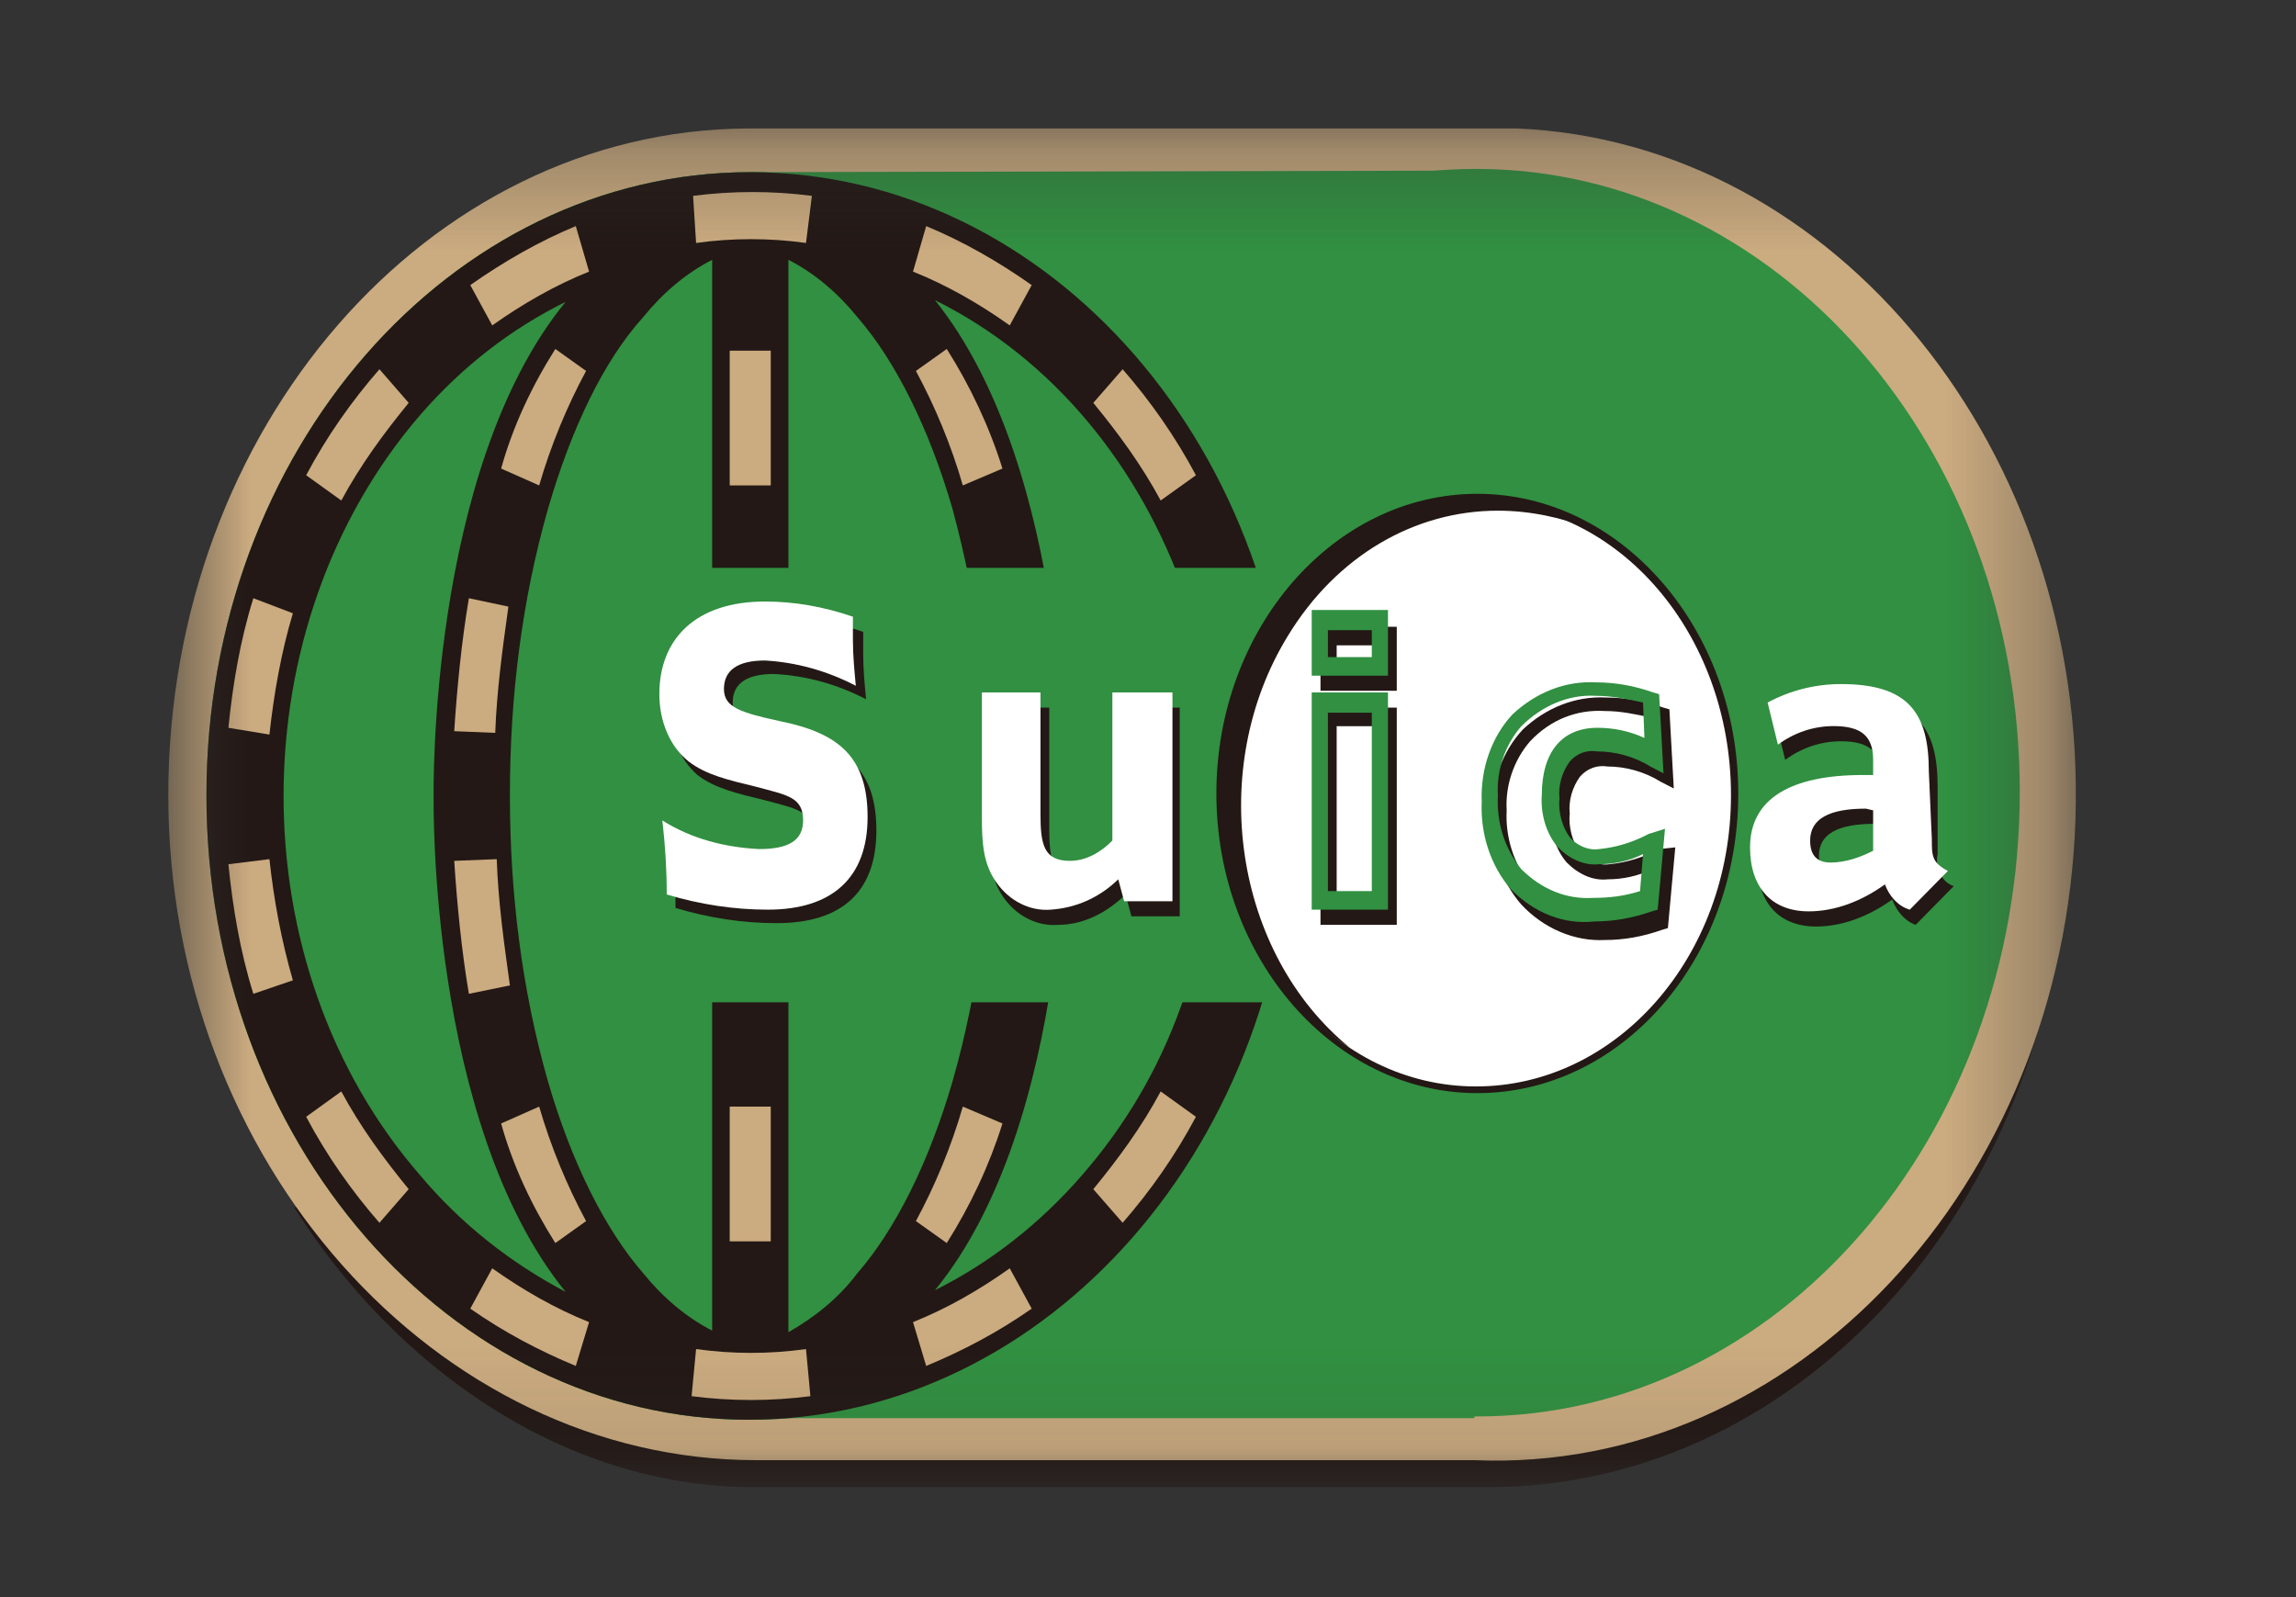 <svg width="23" height="16" viewBox="0 0 23 16" fill="none" xmlns="http://www.w3.org/2000/svg">
<rect x="0" y="0" width="23" height="16" fill="#333333" stroke="none"/>
<mask id="mask0_3592_255" style="mask-type:luminance" maskUnits="userSpaceOnUse" x="1" y="1" width="20" height="14">
<path d="M20.703 1.287H1.686V14.898H20.703V1.287Z" fill="white"/>
</mask>
<g mask="url(#mask0_3592_255)">
<path d="M2.949 12.098C3.962 13.701 5.651 14.898 7.545 14.898H14.858H14.887C18.089 14.915 20.703 11.93 20.703 8.253C20.703 6.701 20.233 5.183 19.366 3.986" fill="#231815"/>
<path d="M14.77 1.709C14.652 1.709 14.55 1.709 14.432 1.725H7.486C4.491 1.776 2.097 4.61 2.141 8.067C2.185 11.441 4.564 14.173 7.501 14.223C7.633 14.223 7.766 14.207 7.898 14.207H14.741H14.77C17.766 14.207 20.203 11.407 20.203 7.966C20.203 4.525 17.766 1.709 14.77 1.709Z" fill="#319041"/>
<path d="M2.42 7.966C2.42 4.761 4.696 2.147 7.487 2.147H14.432L14.755 2.13C17.545 2.13 19.822 4.728 19.822 7.949C19.822 11.171 17.56 13.768 14.755 13.768H14.726H7.898L7.501 13.785C4.696 13.785 2.435 11.188 2.42 7.966ZM7.619 14.628C9.19 14.628 14.741 14.628 14.741 14.628H14.77C17.971 14.763 20.673 11.879 20.791 8.202C20.908 4.525 18.397 1.422 15.196 1.287C15.049 1.287 14.917 1.287 14.77 1.287H14.432H7.487C4.285 1.304 1.686 4.289 1.686 7.966C1.686 11.643 4.373 14.628 7.575 14.628H7.619Z" fill="#CBAB80"/>
<path d="M14.77 14.207H7.516V1.725L14.77 1.709" fill="#319041"/>
<path d="M9.351 7.949C9.351 4.492 11.774 1.692 14.785 1.692C17.795 1.692 20.233 4.475 20.233 7.932C20.233 11.39 17.81 14.19 14.799 14.19H14.785C11.789 14.19 9.351 11.407 9.351 7.949Z" fill="#319041"/>
<path d="M2.083 7.983C2.083 4.525 4.506 1.725 7.516 1.725C10.526 1.725 12.964 4.508 12.964 7.966C12.964 11.424 10.541 14.223 7.531 14.223H7.516C4.52 14.223 2.083 11.441 2.083 7.983Z" fill="#319041"/>
<path d="M7.516 1.725C4.506 1.725 2.068 4.525 2.068 7.966C2.068 11.424 4.506 14.223 7.501 14.223C10.497 14.223 12.949 11.424 12.949 7.983C12.964 4.525 10.526 1.725 7.516 1.725Z" fill="#319041"/>
<path d="M10.835 11.778C10.409 12.267 9.909 12.655 9.366 12.925C10.746 11.238 10.673 7.966 10.673 7.966C10.673 7.966 10.732 4.711 9.366 3.007C11.745 4.188 12.846 7.342 11.833 10.074C11.598 10.732 11.261 11.289 10.835 11.778ZM7.898 13.346V2.603C8.162 2.737 8.397 2.94 8.588 3.176C8.97 3.615 9.307 4.289 9.542 5.099C9.792 6.026 9.924 6.988 9.924 7.966C9.924 8.944 9.807 9.906 9.542 10.833C9.307 11.643 8.97 12.318 8.588 12.756C8.397 13.009 8.162 13.195 7.898 13.346ZM7.134 13.33C6.87 13.195 6.635 12.992 6.444 12.756C6.062 12.318 5.724 11.643 5.489 10.833C5.225 9.906 5.108 8.944 5.108 7.966C5.108 6.988 5.225 6.026 5.489 5.099C5.724 4.289 6.047 3.615 6.444 3.176C6.635 2.94 6.87 2.737 7.134 2.603V13.33ZM4.212 11.778C2.376 9.67 2.391 6.263 4.212 4.154C4.638 3.665 5.122 3.294 5.666 3.024C4.285 4.711 4.344 7.983 4.344 7.983C4.344 7.983 4.285 11.238 5.666 12.942C5.122 12.655 4.623 12.267 4.212 11.778ZM7.516 1.725C4.506 1.725 2.068 4.525 2.068 7.966C2.068 11.424 4.506 14.223 7.501 14.223C10.497 14.223 12.949 11.424 12.949 7.983C12.964 4.525 10.526 1.725 7.516 1.725Z" fill="#231815"/>
<path d="M7.721 6.043H7.31V7.376H7.721V6.043Z" fill="white"/>
<path d="M10.35 5.993C10.423 6.431 10.467 6.887 10.497 7.325L10.086 7.342C10.071 6.92 10.012 6.499 9.953 6.077L10.35 5.993Z" fill="white"/>
<path d="M7.721 8.573H7.31V9.906H7.721V8.573Z" fill="white"/>
<path d="M10.35 9.956C10.423 9.518 10.467 9.062 10.497 8.624L10.086 8.607C10.071 9.029 10.012 9.45 9.953 9.872L10.35 9.956Z" fill="white"/>
<path d="M5.563 3.496L5.871 3.716C5.68 4.07 5.519 4.458 5.401 4.863L5.02 4.694C5.137 4.272 5.328 3.867 5.563 3.496Z" fill="#CBAB80"/>
<path d="M5.768 2.265C5.401 2.417 5.049 2.619 4.711 2.856L4.931 3.26C5.24 3.041 5.563 2.856 5.901 2.721L5.768 2.265Z" fill="#CBAB80"/>
<path d="M4.697 5.993C4.623 6.431 4.579 6.887 4.55 7.325L4.961 7.342C4.976 6.92 5.034 6.499 5.093 6.077L4.697 5.993Z" fill="#CBAB80"/>
<path d="M3.801 3.699C3.522 4.019 3.272 4.374 3.067 4.761L3.419 5.014C3.61 4.66 3.845 4.34 4.094 4.036L3.801 3.699Z" fill="#CBAB80"/>
<path d="M2.538 5.993C2.406 6.414 2.332 6.853 2.288 7.291L2.699 7.359C2.743 6.954 2.817 6.532 2.934 6.144L2.538 5.993Z" fill="#CBAB80"/>
<path d="M6.973 2.434C7.34 2.383 7.707 2.383 8.074 2.434L8.133 1.962C7.736 1.911 7.34 1.911 6.943 1.962L6.973 2.434Z" fill="#CBAB80"/>
<path d="M7.721 3.513H7.31V4.863H7.721V3.513Z" fill="#CBAB80"/>
<path d="M9.484 3.496L9.175 3.716C9.366 4.07 9.528 4.458 9.645 4.863L10.042 4.694C9.91 4.272 9.719 3.867 9.484 3.496Z" fill="#CBAB80"/>
<path d="M9.278 2.265C9.645 2.417 9.998 2.619 10.335 2.856L10.115 3.26C9.807 3.041 9.484 2.856 9.146 2.721L9.278 2.265Z" fill="#CBAB80"/>
<path d="M11.246 3.699C11.525 4.019 11.774 4.374 11.98 4.761L11.627 5.014C11.437 4.66 11.202 4.34 10.952 4.036L11.246 3.699Z" fill="#CBAB80"/>
<path d="M5.563 12.453L5.871 12.233C5.68 11.879 5.519 11.491 5.401 11.086L5.02 11.255C5.137 11.677 5.328 12.081 5.563 12.453Z" fill="#CBAB80"/>
<path d="M5.768 13.684C5.401 13.532 5.049 13.346 4.711 13.11L4.931 12.706C5.24 12.925 5.563 13.11 5.901 13.245L5.768 13.684Z" fill="#CBAB80"/>
<path d="M4.697 9.956C4.623 9.518 4.579 9.062 4.55 8.624L4.976 8.607C4.99 9.029 5.049 9.45 5.108 9.872L4.697 9.956Z" fill="#CBAB80"/>
<path d="M3.801 12.25C3.522 11.93 3.272 11.575 3.067 11.188L3.419 10.934C3.61 11.289 3.845 11.609 4.094 11.913L3.801 12.25Z" fill="#CBAB80"/>
<path d="M2.538 9.956C2.406 9.535 2.332 9.096 2.288 8.658L2.699 8.607C2.743 9.012 2.817 9.417 2.934 9.821L2.538 9.956Z" fill="#CBAB80"/>
<path d="M6.928 13.987C7.325 14.038 7.721 14.038 8.118 13.987L8.074 13.515C7.707 13.566 7.34 13.566 6.973 13.515L6.928 13.987Z" fill="#CBAB80"/>
<path d="M7.721 11.086H7.31V12.436H7.721V11.086Z" fill="#CBAB80"/>
<path d="M9.484 12.453L9.175 12.233C9.366 11.879 9.528 11.491 9.645 11.086L10.042 11.255C9.91 11.677 9.719 12.081 9.484 12.453Z" fill="#CBAB80"/>
<path d="M9.278 13.684C9.645 13.532 9.998 13.346 10.335 13.11L10.115 12.706C9.807 12.925 9.484 13.11 9.146 13.245L9.278 13.684Z" fill="#CBAB80"/>
<path d="M11.246 12.25C11.525 11.93 11.774 11.575 11.98 11.188L11.627 10.934C11.437 11.289 11.202 11.609 10.952 11.913L11.246 12.25Z" fill="#CBAB80"/>
<path d="M12.92 5.689H7.017V10.041H12.92V5.689Z" fill="#319041"/>
<path d="M12.215 7.949C12.215 6.313 13.375 4.981 14.799 4.981C16.224 4.981 17.384 6.313 17.384 7.949C17.384 9.585 16.224 10.918 14.799 10.918C13.375 10.918 12.215 9.602 12.215 7.949Z" fill="white"/>
<path d="M14.799 10.951C13.36 10.951 12.185 9.602 12.185 7.949C12.185 6.296 13.36 4.947 14.799 4.947C16.238 4.947 17.413 6.296 17.413 7.949C17.413 9.619 16.238 10.951 14.799 10.951ZM14.799 5.031C13.39 5.031 12.244 6.33 12.244 7.949C12.244 9.568 13.375 10.884 14.785 10.884C16.194 10.884 17.34 9.585 17.34 7.966C17.34 6.347 16.209 5.031 14.799 5.031Z" fill="#231815"/>
<path d="M8.647 6.549C8.647 6.701 8.661 6.853 8.676 7.005C8.382 6.853 8.074 6.768 7.751 6.752C7.472 6.752 7.34 6.853 7.34 7.038C7.34 7.224 7.516 7.274 7.898 7.359C8.485 7.477 8.779 7.713 8.779 8.32C8.779 8.927 8.441 9.248 7.78 9.248C7.442 9.248 7.105 9.197 6.767 9.096C6.767 8.843 6.752 8.607 6.723 8.354C7.017 8.539 7.354 8.624 7.692 8.641C7.986 8.641 8.133 8.556 8.133 8.354C8.133 8.118 7.971 8.101 7.663 8.017C7.384 7.949 7.163 7.899 6.987 7.764C6.811 7.612 6.708 7.359 6.708 7.106C6.708 6.549 7.075 6.178 7.766 6.178C8.059 6.178 8.353 6.229 8.647 6.33C8.647 6.431 8.647 6.499 8.647 6.549Z" fill="#231815"/>
<path d="M10.511 7.089V8.303C10.511 8.607 10.541 8.776 10.79 8.776C10.952 8.776 11.099 8.691 11.216 8.573V7.089H11.818V9.18H11.334L11.275 8.961C11.084 9.147 10.849 9.265 10.6 9.265C10.394 9.282 10.188 9.18 10.056 8.995C9.924 8.809 9.909 8.607 9.909 8.337V7.089H10.511Z" fill="#231815"/>
<path d="M19.41 7.882C19.41 7.291 19.205 7.005 18.529 7.005C18.265 7.005 18.015 7.072 17.78 7.19L17.883 7.612C18.045 7.494 18.236 7.426 18.441 7.426C18.72 7.426 18.838 7.527 18.838 7.764V7.915H18.735C18.001 7.915 17.604 8.152 17.604 8.641C17.604 9.045 17.824 9.282 18.192 9.282C18.456 9.282 18.72 9.18 18.955 9.012C18.999 9.13 19.087 9.231 19.19 9.265L19.572 8.877C19.454 8.843 19.381 8.691 19.41 8.556V7.882ZM18.852 8.27V8.674C18.72 8.742 18.573 8.792 18.427 8.792C18.294 8.792 18.221 8.725 18.221 8.573C18.221 8.354 18.412 8.253 18.779 8.253L18.852 8.27Z" fill="#231815"/>
<path d="M13.39 7.275H13.83V9.062H13.39V7.275ZM13.228 9.265H13.992V7.089H13.228V9.265Z" fill="#231815"/>
<path d="M13.39 6.465H13.83V6.735H13.39V6.465ZM13.228 6.92H13.992V6.279H13.228V6.92Z" fill="#231815"/>
<path d="M16.517 9.079C16.356 9.13 16.209 9.147 16.047 9.147C15.783 9.164 15.534 9.062 15.328 8.86C15.166 8.658 15.078 8.388 15.093 8.118C15.078 7.865 15.166 7.612 15.328 7.426C15.534 7.207 15.798 7.106 16.077 7.123C16.238 7.123 16.385 7.156 16.547 7.19L16.561 7.544C16.415 7.477 16.253 7.443 16.092 7.443C15.739 7.443 15.534 7.679 15.534 8.118C15.519 8.303 15.578 8.506 15.695 8.641C15.813 8.759 15.959 8.826 16.106 8.809C16.253 8.809 16.415 8.776 16.547 8.708L16.517 9.079ZM16.62 8.506C16.459 8.59 16.297 8.641 16.121 8.658C16.018 8.674 15.901 8.624 15.827 8.54C15.754 8.438 15.71 8.287 15.725 8.152C15.71 8.017 15.754 7.882 15.827 7.781C15.901 7.696 16.003 7.662 16.106 7.679C16.282 7.679 16.473 7.73 16.635 7.831L16.767 7.899L16.723 7.106L16.664 7.089C16.473 7.022 16.282 6.988 16.092 6.988C15.783 6.971 15.489 7.089 15.255 7.308C15.049 7.528 14.931 7.848 14.946 8.185C14.931 8.506 15.034 8.826 15.24 9.062C15.46 9.298 15.768 9.433 16.077 9.417C16.268 9.417 16.459 9.383 16.65 9.315L16.708 9.298L16.782 8.489L16.62 8.506Z" fill="#231815"/>
<path d="M8.544 6.414C8.544 6.566 8.559 6.718 8.573 6.87C8.28 6.718 7.971 6.634 7.663 6.617C7.384 6.617 7.252 6.718 7.252 6.903C7.252 7.089 7.428 7.14 7.81 7.224C8.397 7.342 8.691 7.578 8.691 8.185C8.691 8.792 8.338 9.113 7.692 9.113C7.354 9.113 7.017 9.062 6.679 8.961C6.679 8.708 6.664 8.472 6.635 8.219C6.929 8.405 7.266 8.489 7.604 8.506C7.898 8.506 8.045 8.421 8.045 8.219C8.045 7.983 7.883 7.966 7.575 7.882C7.296 7.814 7.075 7.764 6.899 7.629C6.708 7.477 6.605 7.224 6.605 6.954C6.605 6.397 6.973 6.026 7.663 6.026C7.956 6.026 8.25 6.077 8.544 6.178C8.544 6.279 8.544 6.347 8.544 6.414Z" fill="white"/>
<path d="M10.423 6.937V8.152C10.423 8.455 10.453 8.624 10.717 8.624C10.879 8.624 11.025 8.54 11.143 8.421V6.937H11.745V9.029H11.261L11.202 8.809C11.011 8.995 10.776 9.096 10.526 9.113C10.321 9.13 10.115 9.029 9.983 8.843C9.851 8.658 9.836 8.455 9.836 8.185V6.937H10.423Z" fill="white"/>
<path d="M19.322 7.73C19.322 7.14 19.117 6.853 18.441 6.853C18.177 6.853 17.927 6.92 17.707 7.038L17.81 7.46C17.971 7.342 18.162 7.274 18.368 7.274C18.647 7.274 18.764 7.376 18.764 7.612V7.764H18.662C17.942 7.764 17.531 8 17.531 8.489C17.531 8.894 17.751 9.13 18.118 9.13C18.383 9.13 18.647 9.029 18.882 8.86C18.926 8.978 19.014 9.079 19.131 9.113L19.513 8.725C19.352 8.641 19.352 8.573 19.352 8.405L19.322 7.73ZM18.764 8.118V8.523C18.632 8.59 18.485 8.641 18.338 8.641C18.206 8.641 18.133 8.573 18.133 8.421C18.133 8.202 18.324 8.101 18.691 8.101L18.764 8.118Z" fill="white"/>
<path d="M13.302 7.14H13.742V8.927H13.302V7.14ZM13.14 9.113H13.904V6.937H13.14V9.113Z" fill="#319041"/>
<path d="M13.302 6.313H13.742V6.583H13.302V6.313ZM13.14 6.769H13.904V6.111H13.14V6.769Z" fill="#319041"/>
<path d="M16.429 8.927C16.268 8.978 16.121 8.995 15.959 8.995C15.695 9.012 15.445 8.911 15.24 8.708C15.078 8.506 14.99 8.253 15.005 7.966C14.99 7.713 15.078 7.46 15.24 7.275C15.445 7.072 15.71 6.954 15.989 6.971C16.15 6.971 16.312 7.005 16.459 7.038L16.473 7.393C16.327 7.325 16.165 7.291 16.003 7.291C15.651 7.291 15.445 7.528 15.445 7.966C15.431 8.152 15.489 8.354 15.607 8.489C15.725 8.607 15.871 8.674 16.018 8.658C16.165 8.658 16.327 8.624 16.459 8.556L16.429 8.927ZM16.517 8.354C16.356 8.438 16.194 8.489 16.018 8.506C15.915 8.523 15.798 8.472 15.725 8.388C15.651 8.287 15.607 8.135 15.622 8C15.607 7.865 15.651 7.73 15.725 7.629C15.798 7.544 15.901 7.511 16.003 7.528C16.18 7.528 16.371 7.578 16.532 7.679L16.664 7.747L16.62 6.954L16.561 6.937C16.371 6.87 16.18 6.836 15.989 6.836C15.68 6.819 15.387 6.937 15.152 7.156C14.946 7.376 14.829 7.696 14.843 8.034C14.829 8.354 14.931 8.674 15.137 8.911C15.372 9.147 15.666 9.265 15.974 9.231C16.165 9.231 16.356 9.197 16.547 9.13L16.606 9.113L16.679 8.303L16.517 8.354Z" fill="#319041"/>
<path d="M13.522 10.496C12.362 9.551 12.083 7.696 12.905 6.364C13.39 5.571 14.168 5.116 15.005 5.116C15.328 5.116 15.636 5.183 15.945 5.301H15.959C14.682 4.559 13.14 5.149 12.494 6.617C11.877 8.017 12.318 9.737 13.522 10.496Z" fill="#231815"/>
</g>
</svg>
